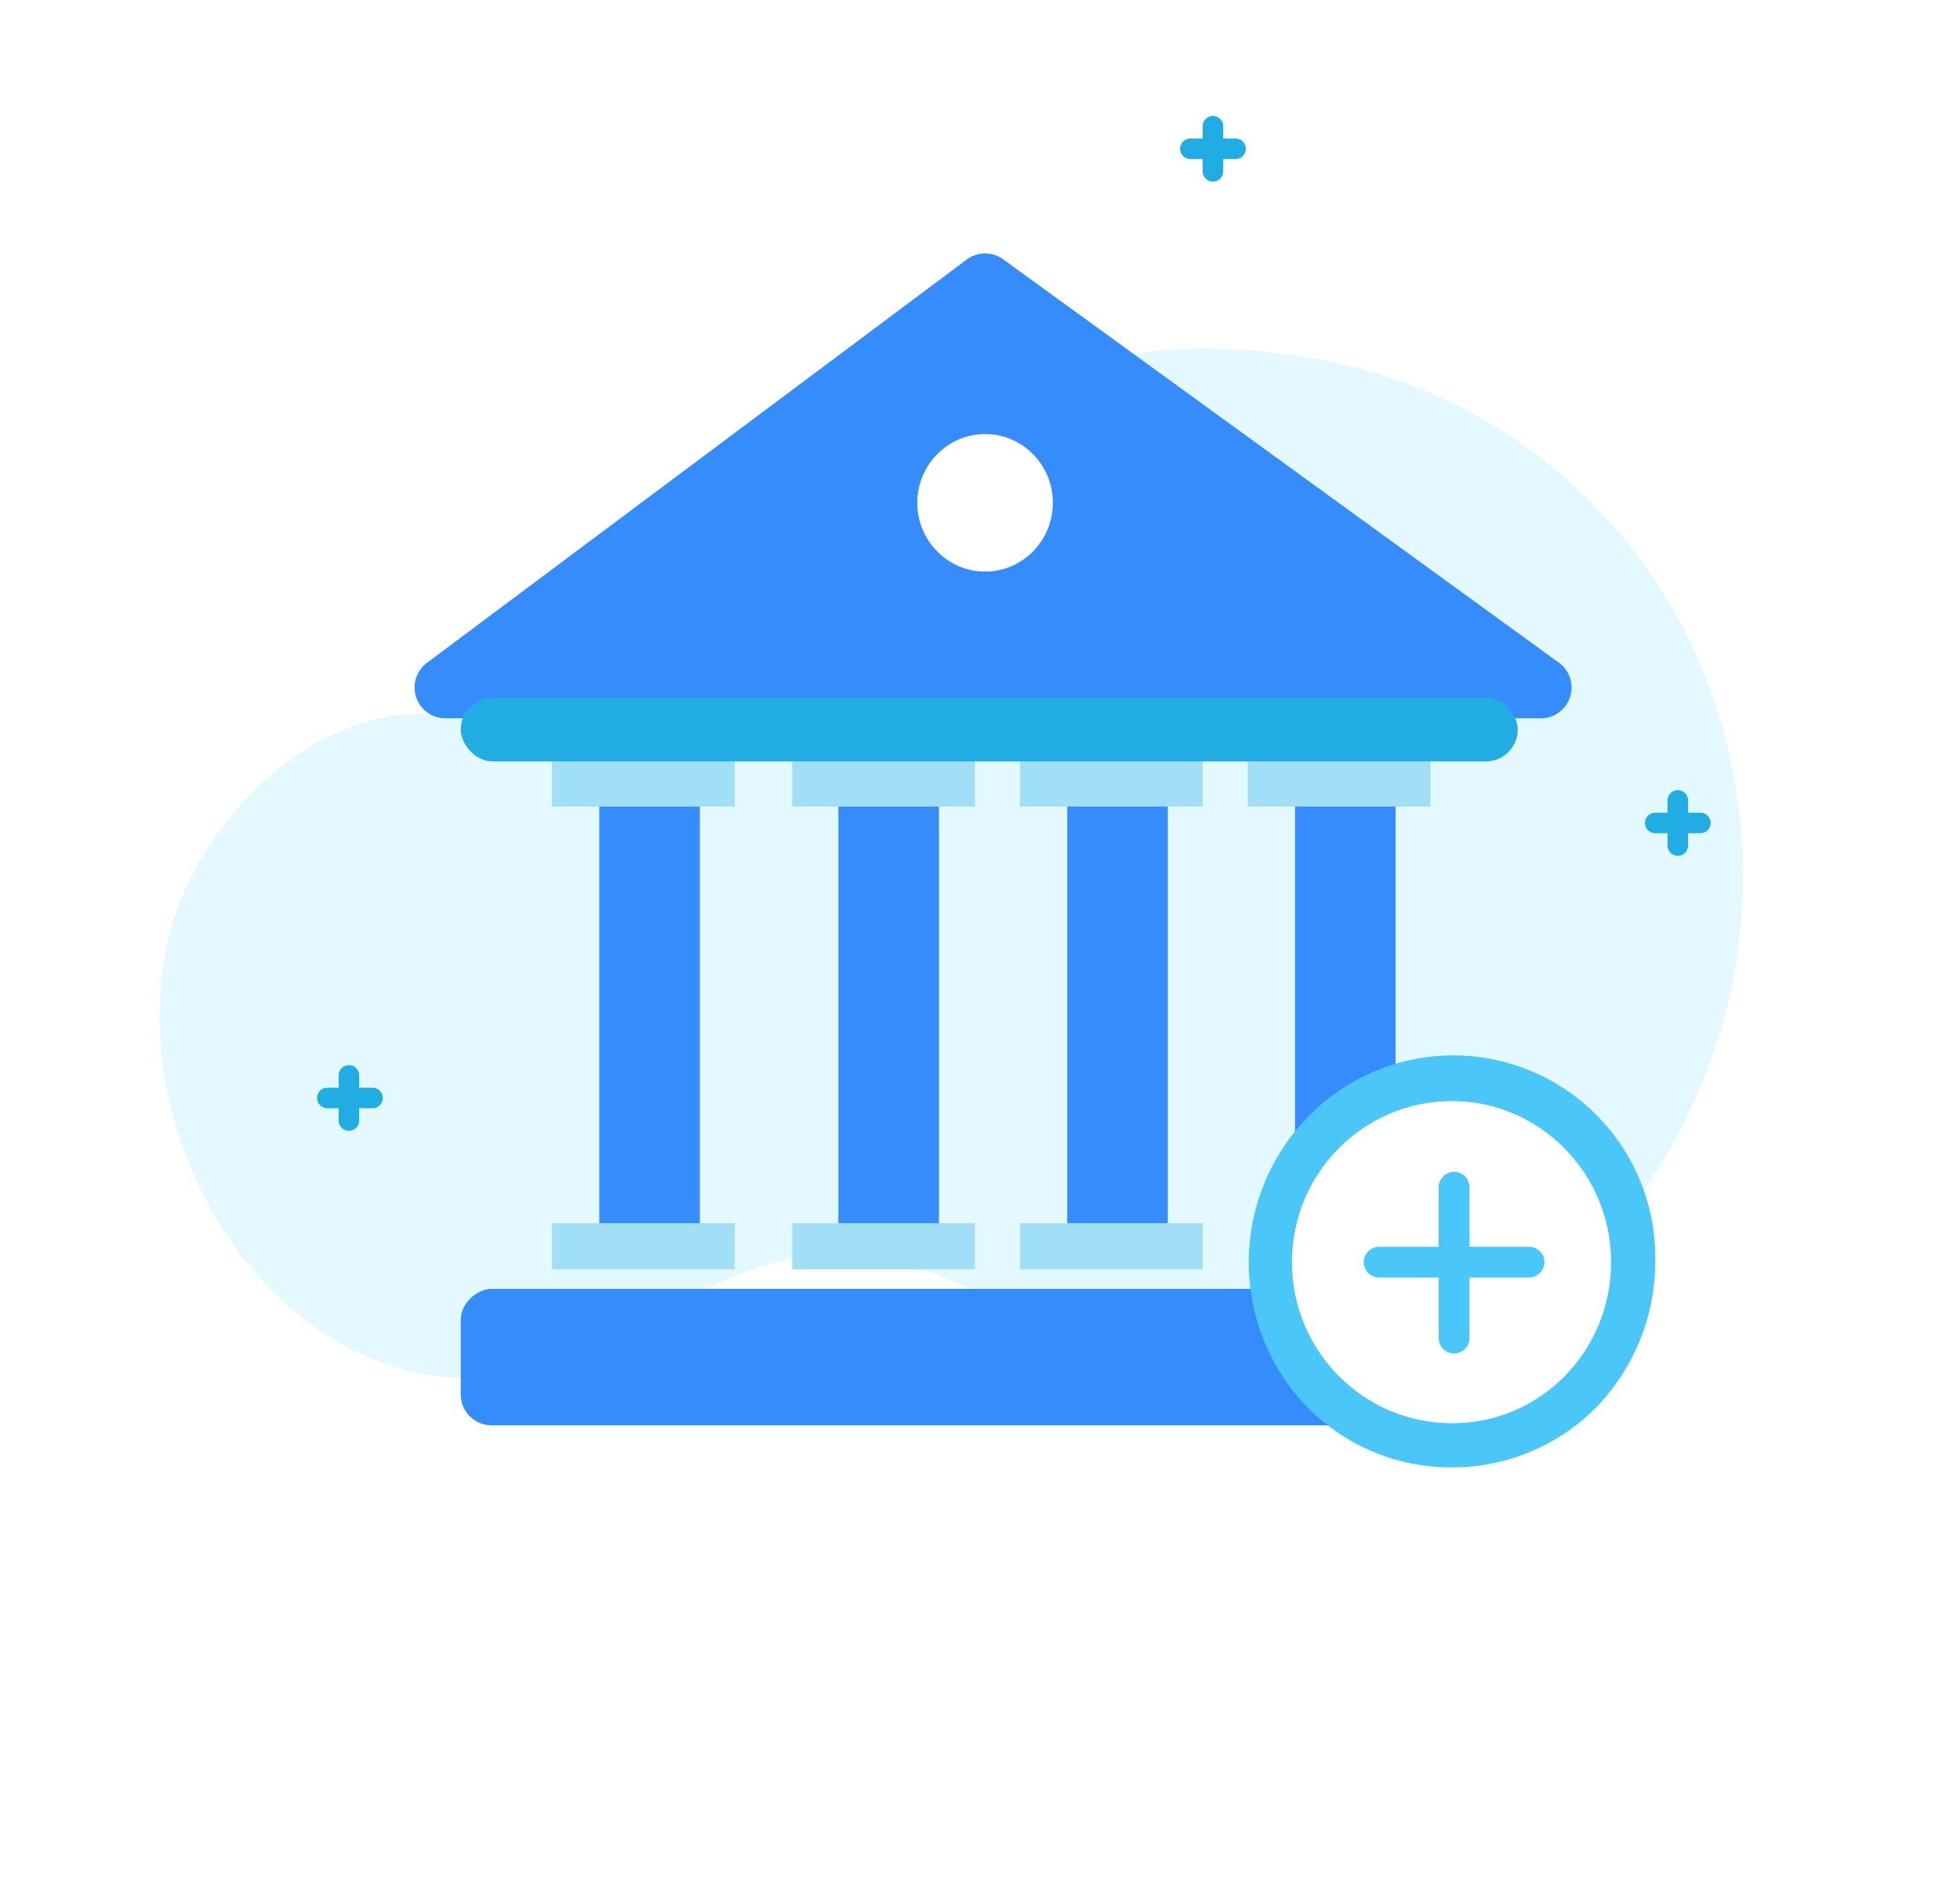 <svg width="191" height="185" fill="none" xmlns="http://www.w3.org/2000/svg"><g filter="url(#filter0_d)"><path d="M166 63.5a53.1 53.1 0 01-2 44.1 49.6 49.6 0 01-25.4 23.6 38.3 38.3 0 01-27.4 1.1c-11-4.1-18.5-12.6-31.1-12-11 .6-19 9.5-29.4 11.5-25.6 5-43.7-29.5-31-50.3 4.2-7 11.8-13.4 20.2-13.9 6-.3 12 1.9 18.1 1.7 8.8-.4 18-4 23.5-11 4.2-5.3 5.3-12.2 10.1-17 9.7-9.7 24.5-10.6 37.3-8.2A50 50 0 01166 63.5z" fill="#E4F8FF"/></g><path fill="#368CFB" stroke="#368CFB" d="M58.9 78.6h8.8v41.1h-8.8z"/><path fill="#fff" d="M122.6 119.2h14.8v4.4h-14.8z"/><path fill="#368CFB" stroke="#368CFB" d="M82.2 78.6H91v41.1h-8.8zM104.5 78.6h8.8v41.1h-8.8z"/><path fill="#A1DFF6" d="M53.8 119.2h17.8v4.5H53.8zM77.2 119.2H95v4.5H77.2zM99.4 119.2h17.8v4.5H99.4zM53.8 74.1h17.8v4.5H53.8z"/><path fill="#368CFB" stroke="#368CFB" d="M126.7 78.6h8.8v41.1h-8.8z"/><path fill="#A1DFF6" d="M77.2 74.1H95v4.5H77.2z"/><g filter="url(#filter1_d)"><rect x="147.9" y="123.6" width="13.3" height="103" rx="3" transform="rotate(90 147.9 123.6)" fill="#368CFB"/></g><path fill="#A1DFF6" d="M99.4 74.1h17.8v4.5H99.4z"/><g filter="url(#filter2_d)"><path d="M150 68H43.4a3 3 0 01-1.8-5.4l52.6-39.3a3 3 0 013.6 0l54 39.2A3 3 0 01150 68z" fill="#368CFB"/></g><path fill="#A1DFF6" d="M121.6 74.1h17.8v4.5h-17.8z"/><ellipse cx="96" cy="49" rx="6.6" ry="6.7" fill="#fff"/><ellipse cx="95.9" cy="49" rx="6.5" ry="6.6" fill="#fff"/><rect x="44.9" y="68" width="103" height="6.2" rx="3.1" fill="#21ACE3"/><g filter="url(#filter3_d)"><path d="M141.5 141a19.6 19.6 0 01-18.3-12.3 20.3 20.3 0 014.3-21.9 19.7 19.7 0 0133.8 14.2c0 5.3-2.1 10.4-5.8 14.2a19.7 19.7 0 01-14 5.8zm0-35a14.7 14.7 0 00-13.7 9.3 15.2 15.2 0 003.2 16.3 14.8 14.8 0 0025.3-10.6 14.8 14.8 0 00-14.8-15z" fill="#4AC6F8"/><path d="M141.5 136.7c8.6 0 15.5-7 15.5-15.7s-7-15.7-15.5-15.7c-8.6 0-15.6 7-15.6 15.7s7 15.7 15.6 15.7z" fill="#fff"/><path d="M134.4 121H149M141.7 128.4v-14.7" stroke="#4AC6F8" stroke-width="3" stroke-linecap="round" stroke-linejoin="round"/></g><path d="M34 104.8v4.4M36.3 107h-4.4M163.5 78v4.4M165.7 80.2h-4.4M118.2 12.3v4.4M120.4 14.5H116" stroke="#21ACE3" stroke-width="2" stroke-miterlimit="10" stroke-linecap="round"/><defs><filter id="filter0_d" x=".5" y="19" width="184.4" height="132.4" filterUnits="userSpaceOnUse" color-interpolation-filters="sRGB"><feFlood flood-opacity="0" result="BackgroundImageFix"/><feColorMatrix in="SourceAlpha" values="0 0 0 0 0 0 0 0 0 0 0 0 0 0 0 0 0 0 127 0" result="hardAlpha"/><feOffset dy="2"/><feGaussianBlur stdDeviation="7.5"/><feColorMatrix values="0 0 0 0 0.369 0 0 0 0 0.584 0 0 0 0 0.784 0 0 0 0.2 0"/><feBlend in2="BackgroundImageFix" result="effect1_dropShadow"/><feBlend in="SourceGraphic" in2="effect1_dropShadow" result="shape"/></filter><filter id="filter1_d" x="29.9" y="110.6" width="133" height="43.3" filterUnits="userSpaceOnUse" color-interpolation-filters="sRGB"><feFlood flood-opacity="0" result="BackgroundImageFix"/><feColorMatrix in="SourceAlpha" values="0 0 0 0 0 0 0 0 0 0 0 0 0 0 0 0 0 0 127 0" result="hardAlpha"/><feOffset dy="2"/><feGaussianBlur stdDeviation="7.5"/><feColorMatrix values="0 0 0 0 0.369 0 0 0 0 0.584 0 0 0 0 0.784 0 0 0 0.2 0"/><feBlend in2="BackgroundImageFix" result="effect1_dropShadow"/><feBlend in="SourceGraphic" in2="effect1_dropShadow" result="shape"/></filter><filter id="filter2_d" x="25.4" y="9.7" width="142.6" height="75.2" filterUnits="userSpaceOnUse" color-interpolation-filters="sRGB"><feFlood flood-opacity="0" result="BackgroundImageFix"/><feColorMatrix in="SourceAlpha" values="0 0 0 0 0 0 0 0 0 0 0 0 0 0 0 0 0 0 127 0" result="hardAlpha"/><feOffset dy="2"/><feGaussianBlur stdDeviation="7.5"/><feColorMatrix values="0 0 0 0 0.369 0 0 0 0 0.584 0 0 0 0 0.784 0 0 0 0.2 0"/><feBlend in2="BackgroundImageFix" result="effect1_dropShadow"/><feBlend in="SourceGraphic" in2="effect1_dropShadow" result="shape"/></filter><filter id="filter3_d" x="106.7" y="88" width="69.6" height="70.1" filterUnits="userSpaceOnUse" color-interpolation-filters="sRGB"><feFlood flood-opacity="0" result="BackgroundImageFix"/><feColorMatrix in="SourceAlpha" values="0 0 0 0 0 0 0 0 0 0 0 0 0 0 0 0 0 0 127 0" result="hardAlpha"/><feOffset dy="2"/><feGaussianBlur stdDeviation="7.5"/><feColorMatrix values="0 0 0 0 0.369 0 0 0 0 0.584 0 0 0 0 0.784 0 0 0 0.2 0"/><feBlend in2="BackgroundImageFix" result="effect1_dropShadow"/><feBlend in="SourceGraphic" in2="effect1_dropShadow" result="shape"/></filter></defs></svg>